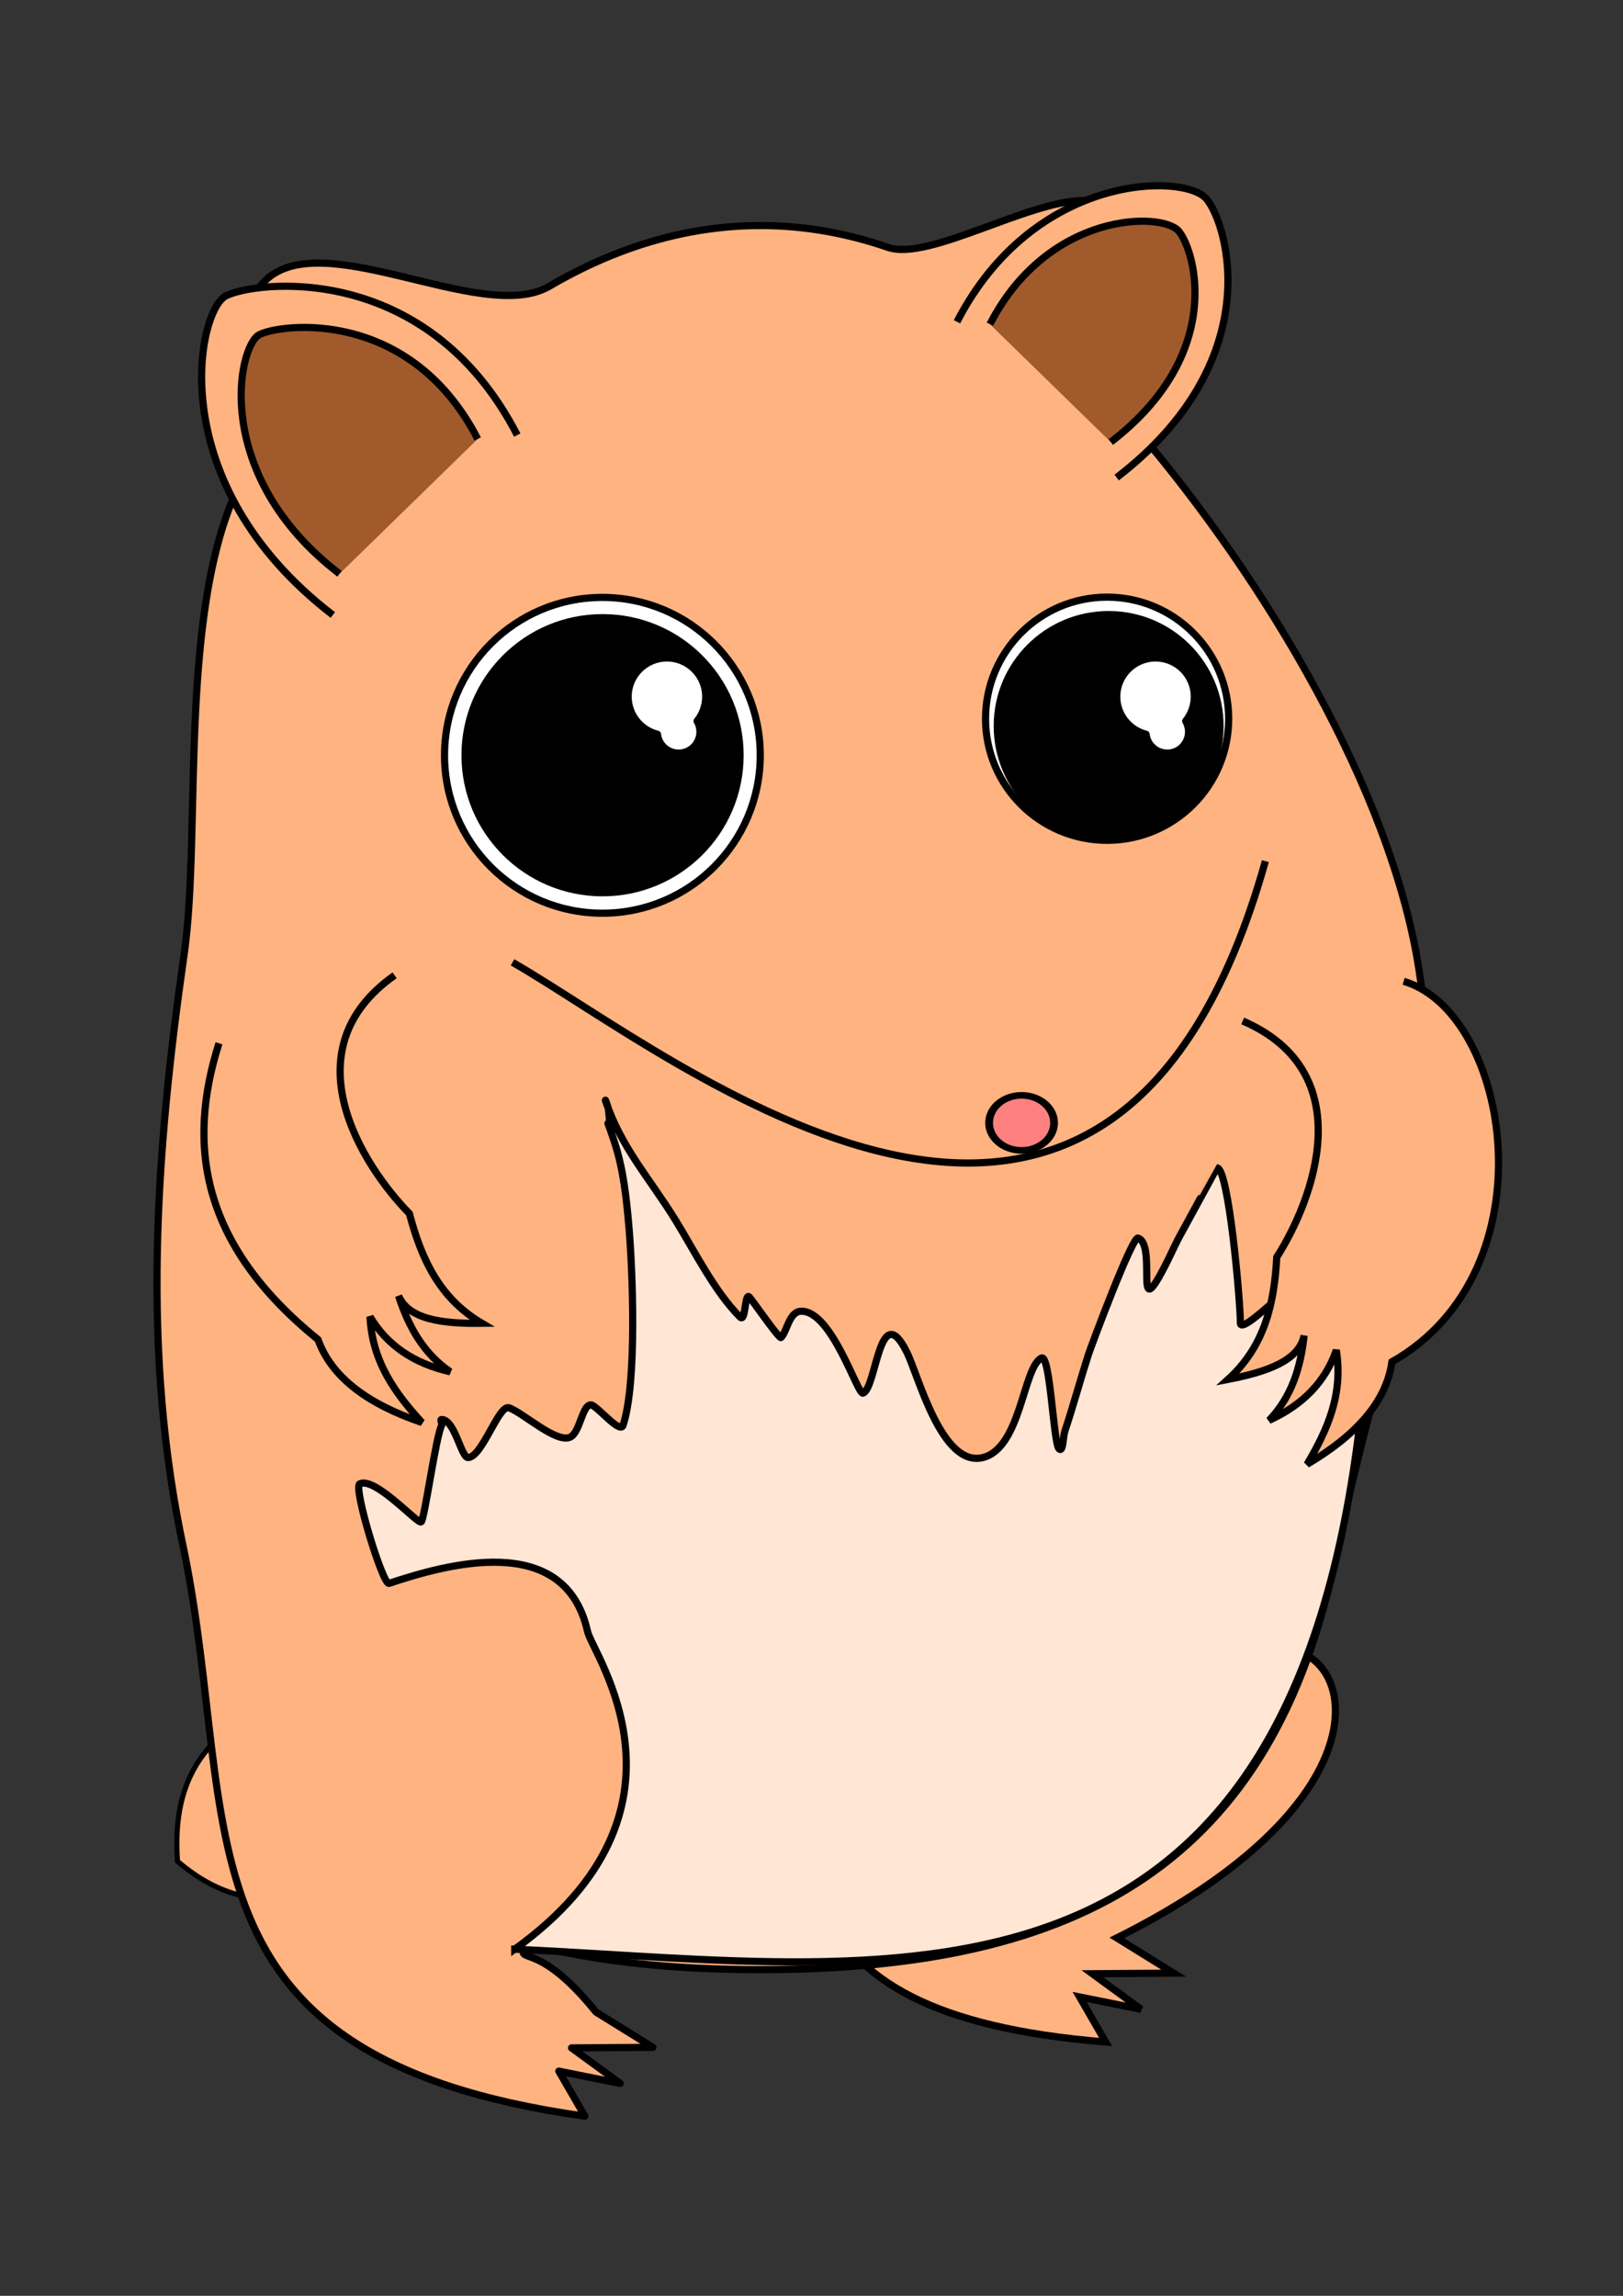 <?xml version="1.0" encoding="UTF-8" standalone="no"?>
<!-- Created with Inkscape (http://www.inkscape.org/) -->

<svg
   xmlns:dc="http://purl.org/dc/elements/1.1/"
   xmlns:cc="http://creativecommons.org/ns#"
   xmlns:rdf="http://www.w3.org/1999/02/22-rdf-syntax-ns#"
   xmlns:svg="http://www.w3.org/2000/svg"
   xmlns="http://www.w3.org/2000/svg"
   xmlns:sodipodi="http://sodipodi.sourceforge.net/DTD/sodipodi-0.dtd"
   xmlns:inkscape="http://www.inkscape.org/namespaces/inkscape"
   width="210mm"
   height="297mm"
   viewBox="0 0 210 297"
   version="1.1"
   id="svg1277"
   inkscape:version="0.92.3 (2405546, 2018-03-11)"
   sodipodi:docname="hamster.svg">
  <rect x="0" y="0" width="210" height="297" fill="#333333" stroke="none"/>
  <defs
     id="defs1271" />
  <sodipodi:namedview
     id="base"
     pagecolor="#ffffff"
     bordercolor="#666666"
     borderopacity="1.0"
     inkscape:pageopacity="0.0"
     inkscape:pageshadow="2"
     inkscape:zoom="0.35"
     inkscape:cx="497.82271"
     inkscape:cy="621.35518"
     inkscape:document-units="mm"
     inkscape:current-layer="layer1"
     showgrid="false"
     inkscape:window-width="1920"
     inkscape:window-height="1001"
     inkscape:window-x="-9"
     inkscape:window-y="-9"
     inkscape:window-maximized="1" />
  <g
     inkscape:label="Layer 1"
     inkscape:groupmode="layer"
     id="layer1">
    <g
       transform="matrix(-0.265,0,0,0.265,210.843,12.274)"
       inkscape:export-ydpi="90.008278"
       inkscape:export-xdpi="90.008278"
       style="display:inline;stroke:#000000;stroke-width:3.5;stroke-miterlimit:4;stroke-dasharray:none;stroke-opacity:1"
       id="g10180-2">
      <path
         sodipodi:nodetypes="cccccccc"
         inkscape:connector-curvature="0"
         id="path10182-1"
         d="m 397.143,749.792 c 9.081,106.332 28.045,187.035 -141.357,200.75 l 12.699,-21.991 -29.985,6.016 23.766,-17.358 -39.71,-0.29 27.777,-17.2 C 54.113,801.64 181.657,689.984 217.143,812.649"
         style="fill:#ffb380;stroke:#000000;stroke-width:3.5;stroke-linecap:butt;stroke-linejoin:miter;stroke-miterlimit:4;stroke-dasharray:none;stroke-opacity:1" />
      <path
         sodipodi:nodetypes="cccc"
         inkscape:connector-curvature="0"
         id="path10184-7"
         d="m 638.258,767.356 c 30.39,23.857 75.231,31.199 70.711,94.954 -41.948,35.909 -76.032,8.897 -113.137,6.061 z"
         style="display:inline;fill:#ffb380;stroke:#000000;stroke-width:2.5;stroke-linecap:butt;stroke-linejoin:miter;stroke-miterlimit:4;stroke-dasharray:none;stroke-opacity:1" />
      <path
         style="fill:#ffb380;stroke:#000000;stroke-width:3.5;stroke-linecap:round;stroke-linejoin:round;stroke-miterlimit:4;stroke-dasharray:none;stroke-dashoffset:0;stroke-opacity:1"
         d="m 266.438,51.562 c -5.043,0.003 -9.362,1.036 -12.625,3.5 -17.486,13.205 7.536,84.437 -7.562,101.688 -63.178,72.181 -125.234,174.047 -141.792,260.73 -19.685,103.048 19.984,201.835 38.386,293.458 30.701,152.859 125.526,204.281 281.438,204.281 43.01,0 81.189,-3.954 114.625,-12.875 5.152,11.957 -4.35,-3.561 -34.281,33.572 l -27.781,17.219 39.719,0.281 -23.781,17.344 30,-6 -12.719,22 C 714.145,958.003 678.441,845.589 705.719,710.938 c 21.085,-97.143 13.889,-194.295 0,-291.438 -8.847,-61.875 4.055,-174.484 -30.163,-235.395 -10.185,-18.13 5.58,-74.483 -6.931,-90.667 -25.809,-33.384 -107.647,19.675 -141.25,-0.031 -31.894,-18.704 -66.668,-29.625 -103.094,-29.625 -21.384,0 -42.193,3.768 -62.188,10.656 -19.871,6.846 -68.424,-22.891 -95.656,-22.875 z"
         id="path10186-1"
         inkscape:connector-curvature="0"
         sodipodi:nodetypes="ssssssccccccccsssssss" />
      <path
         style="fill:#ffb380;stroke:#000000;stroke-width:3.5;stroke-linecap:butt;stroke-linejoin:miter;stroke-miterlimit:4;stroke-dasharray:none;stroke-opacity:1"
         d="m 543.081,166.08 c 44.251,-85.758 128.454,-75.179 142.328,-67.915 13.874,7.264 31.684,91.242 -52.283,155.736"
         id="path10188-3"
         inkscape:connector-curvature="0"
         sodipodi:nodetypes="czc" />
      <path
         sodipodi:nodetypes="czc"
         inkscape:connector-curvature="0"
         id="path10190-6"
         d="M 328.372,110.771 C 290.67,37.704 217.058,38.085 206.506,50.837 195.954,63.59 176.523,130.061 250.407,186.811"
         style="fill:#ffb380;stroke:#000000;stroke-width:3.5;stroke-linecap:butt;stroke-linejoin:miter;stroke-miterlimit:4;stroke-dasharray:none;stroke-opacity:1" />
      <path
         style="fill:none;stroke:#000000;stroke-width:3.5;stroke-linecap:butt;stroke-linejoin:miter;stroke-miterlimit:4;stroke-dasharray:none;stroke-opacity:1"
         d="m 177.793,374.073 c 75.864,270.293 288.293,94.877 367.593,49.386"
         id="path10192-6"
         inkscape:connector-curvature="0"
         sodipodi:nodetypes="cc" />
      <circle
         r="45.714"
         cy="485.219"
         cx="357.143"
         style="fill:#ff8080;fill-opacity:1;stroke:#000000;stroke-width:10.948;stroke-linecap:round;stroke-linejoin:round;stroke-miterlimit:4;stroke-dasharray:none;stroke-dashoffset:0;stroke-opacity:1"
         id="path10194-0"
         transform="matrix(0.347,0,0,0.294,172.904,359.183)" />
      <circle
         r="67.143"
         cy="278.076"
         cx="481.429"
         transform="matrix(1.148,0,0,1.148,-51.172,3.176)"
         id="path10196-2"
         style="fill:#ffffff;fill-opacity:1;stroke:#000000;stroke-width:3.049;stroke-linecap:round;stroke-linejoin:round;stroke-miterlimit:4;stroke-dasharray:none;stroke-dashoffset:0;stroke-opacity:1" />
      <circle
         r="67.143"
         cy="278.076"
         cx="481.429"
         style="fill:#000000;fill-opacity:1;stroke:#000000;stroke-width:3.5;stroke-linecap:round;stroke-linejoin:round;stroke-miterlimit:4;stroke-dasharray:none;stroke-dashoffset:0;stroke-opacity:1"
         id="path10198-3"
         transform="translate(20,44.286)" />
      <circle
         r="67.143"
         cy="278.076"
         cx="481.429"
         style="fill:#ffffff;fill-opacity:1;stroke:#000000;stroke-width:3.96;stroke-linecap:round;stroke-linejoin:round;stroke-miterlimit:4;stroke-dasharray:none;stroke-dashoffset:0;stroke-opacity:1"
         id="path10200-2"
         transform="matrix(0.884,0,0,0.884,-170.508,58.729)" />
      <circle
         r="67.143"
         cy="278.076"
         cx="481.429"
         transform="matrix(0.81,0,0,0.81,-135.636,82.855)"
         id="path10202-9"
         style="fill:#000000;fill-opacity:1;stroke:#000000;stroke-width:4.321;stroke-linecap:round;stroke-linejoin:round;stroke-miterlimit:4;stroke-dasharray:none;stroke-dashoffset:0;stroke-opacity:1" />
      <path
         inkscape:connector-curvature="0"
         style="fill:#ffffff;fill-opacity:1;stroke:#000000;stroke-width:3.5;stroke-linecap:round;stroke-linejoin:round;stroke-miterlimit:4;stroke-dasharray:none;stroke-dashoffset:0;stroke-opacity:1"
         d="m 470,274.875 c -10.455,0 -18.938,8.451 -18.938,18.906 0,4.503 1.594,8.657 4.219,11.906 -0.898,1.54 -1.406,3.338 -1.406,5.25 0,5.756 4.65,10.406 10.406,10.406 5.352,0 9.751,-4.025 10.344,-9.219 8.212,-2.069 14.312,-9.489 14.312,-18.344 0,-10.455 -8.482,-18.906 -18.938,-18.906 z"
         id="path10204-6" />
      <path
         id="path10206-0"
         d="m 231.429,274.875 c -10.455,0 -18.938,8.451 -18.938,18.906 0,4.503 1.594,8.657 4.219,11.906 -0.898,1.54 -1.406,3.338 -1.406,5.25 0,5.756 4.65,10.406 10.406,10.406 5.352,0 9.751,-4.025 10.344,-9.219 8.212,-2.069 14.312,-9.489 14.312,-18.344 0,-10.455 -8.482,-18.906 -18.938,-18.906 z"
         style="fill:#ffffff;fill-opacity:1;stroke:#000000;stroke-width:3.5;stroke-linecap:round;stroke-linejoin:round;stroke-miterlimit:4;stroke-dasharray:none;stroke-dashoffset:0;stroke-opacity:1"
         inkscape:connector-curvature="0" />
      <path
         style="fill:#ffe6d5;stroke:#000000;stroke-width:3.5;stroke-linecap:butt;stroke-linejoin:miter;stroke-miterlimit:4;stroke-dasharray:none;stroke-opacity:1"
         d="m 544.286,905.219 c -94.277,-67.996 -38.02,-143.925 -35.536,-155.085 11.069,-49.735 69.847,-32.465 96.964,-23.486 2.977,0.986 17.595,-46.917 14.286,-48.571 -7.441,-3.721 -28.269,19.726 -30,18.571 -1.635,-1.09 -7.089,-41.321 -10,-47.143 -0.426,-0.852 0.952,-2.857 0,-2.857 -6.437,0 -9.518,18.571 -12.857,18.571 -6.927,0 -14.953,-25.968 -20,-24.286 -6.763,2.254 -23.251,17.66 -30,14.286 -4.789,-2.394 -5.719,-15.714 -10,-15.714 -2.712,0 -14.231,14.449 -15.714,10 -6.997,-20.992 -4.642,-76.62 -2.857,-97.143 1.218,-14.01 2.715,-28.145 7.143,-41.429 6.179,-18.537 0.826,0.533 2.857,-15.714 0.187,-1.494 1.905,-5.714 1.429,-4.286 -7.692,23.077 -21.601,37.958 -34.286,58.571 -9.184,14.924 -18.98,34.695 -31.429,47.143 -2.787,2.787 -2.187,-11.049 -4.286,-10 -0.85,0.425 -14.814,20.901 -15.714,20 -3.052,-3.052 -3.893,-12.857 -10,-12.857 -14.916,0 -27.346,40.885 -30,40 -6.658,-2.219 -7.899,-47.059 -21.429,-20 -5.602,11.203 -16.948,56.477 -37.143,51.429 -18.673,-4.668 -19.56,-44.066 -28.571,-48.571 -4.315,-2.157 -5.828,41.543 -8.571,44.286 -2.13,2.13 -1.905,-5.714 -2.857,-8.571 -4.055,-12.165 -7.515,-24.913 -11.429,-37.143 -1.272,-3.975 -21.464,-58.084 -24.286,-57.143 -9.755,3.252 3.048,46.097 -14.286,11.429 -2.402,-4.804 -4.444,-9.563 -7.143,-14.286 -1.129,-1.975 -17.089,-31.429 -17.143,-31.429 -5.713,0 -11.429,65.239 -11.429,75.714 0,4.695 -14.062,-8.795 -14.286,-8.571 -1.792,1.792 0.101,17.807 -1.429,18.571 -11.191,5.596 -25.813,-17.808 -27.143,-17.143 -5.827,2.914 -0.574,15.434 -2.857,20 -1.851,3.703 -10.693,-18.571 -17.143,-18.571 18.436,362.996 225.607,320.413 417.143,311.429 z"
         id="path10208-7"
         inkscape:connector-curvature="0"
         sodipodi:nodetypes="csssssssssssssssssssssssssssssssscssscc" />
      <path
         style="fill:none;stroke:#000000;stroke-width:3.5;stroke-linecap:butt;stroke-linejoin:miter;stroke-miterlimit:4;stroke-dasharray:none;stroke-opacity:1"
         d="m 602.962,429.815 c 52.027,36.597 15.605,93.01 -7.216,116.287 -5.691,21.424 -14.276,41.164 -35.44,53.585 19.381,0.284 35.776,-1.878 40.73,-13.41 -4.795,14.752 -11.924,27.957 -25.226,37.066 17.885,-4.047 30.906,-13.035 39.155,-26.87 -1.038,22.042 -12.355,37.381 -25.34,51.634 26.028,-8.857 44.055,-21.794 50.748,-40.508 57.096,-46.21 64.201,-94.852 48.341,-144.612"
         id="path10210-3"
         inkscape:connector-curvature="0"
         sodipodi:nodetypes="ccccccccc" />
      <path
         sodipodi:nodetypes="ccccccccc"
         inkscape:connector-curvature="0"
         id="path10212-7"
         d="m 188.875,452.079 c -58.394,25.227 -34.232,87.878 -16.634,115.318 1.206,22.134 5.588,43.209 23.776,59.682 -19.032,-3.672 -34.642,-9.129 -37.143,-21.429 1.688,15.42 5.977,29.8 17.143,41.429 -16.685,-7.607 -27.601,-19.06 -32.857,-34.286 -3.476,21.79 4.478,39.115 14.286,55.714 -23.677,-13.975 -38.689,-30.314 -41.429,-50 C 37.212,573.754 58.352,447.913 110.283,432.733"
         style="fill:#ffb380;stroke:#000000;stroke-width:3.5;stroke-linecap:butt;stroke-linejoin:miter;stroke-miterlimit:4;stroke-dasharray:none;stroke-opacity:1" />
      <path
         sodipodi:nodetypes="czc"
         inkscape:connector-curvature="0"
         id="path10214-5"
         d="m 562.388,167.98 c 33.163,-64.27 96.268,-56.342 106.665,-50.897 10.397,5.444 23.745,68.379 -39.183,116.714"
         style="fill:#a05a2c;stroke:#000000;stroke-width:3.5;stroke-linecap:butt;stroke-linejoin:miter;stroke-miterlimit:4;stroke-dasharray:none;stroke-opacity:1" />
      <path
         style="fill:#a05a2c;stroke:#000000;stroke-width:3.5;stroke-linecap:butt;stroke-linejoin:miter;stroke-miterlimit:4;stroke-dasharray:none;stroke-opacity:1"
         d="M 312.291,111.94 C 283.755,56.637 228.039,56.925 220.052,66.577 c -7.986,9.652 -22.694,59.963 33.228,102.917"
         id="path10216-3"
         inkscape:connector-curvature="0"
         sodipodi:nodetypes="czc" />
    </g>
  </g>
</svg>
